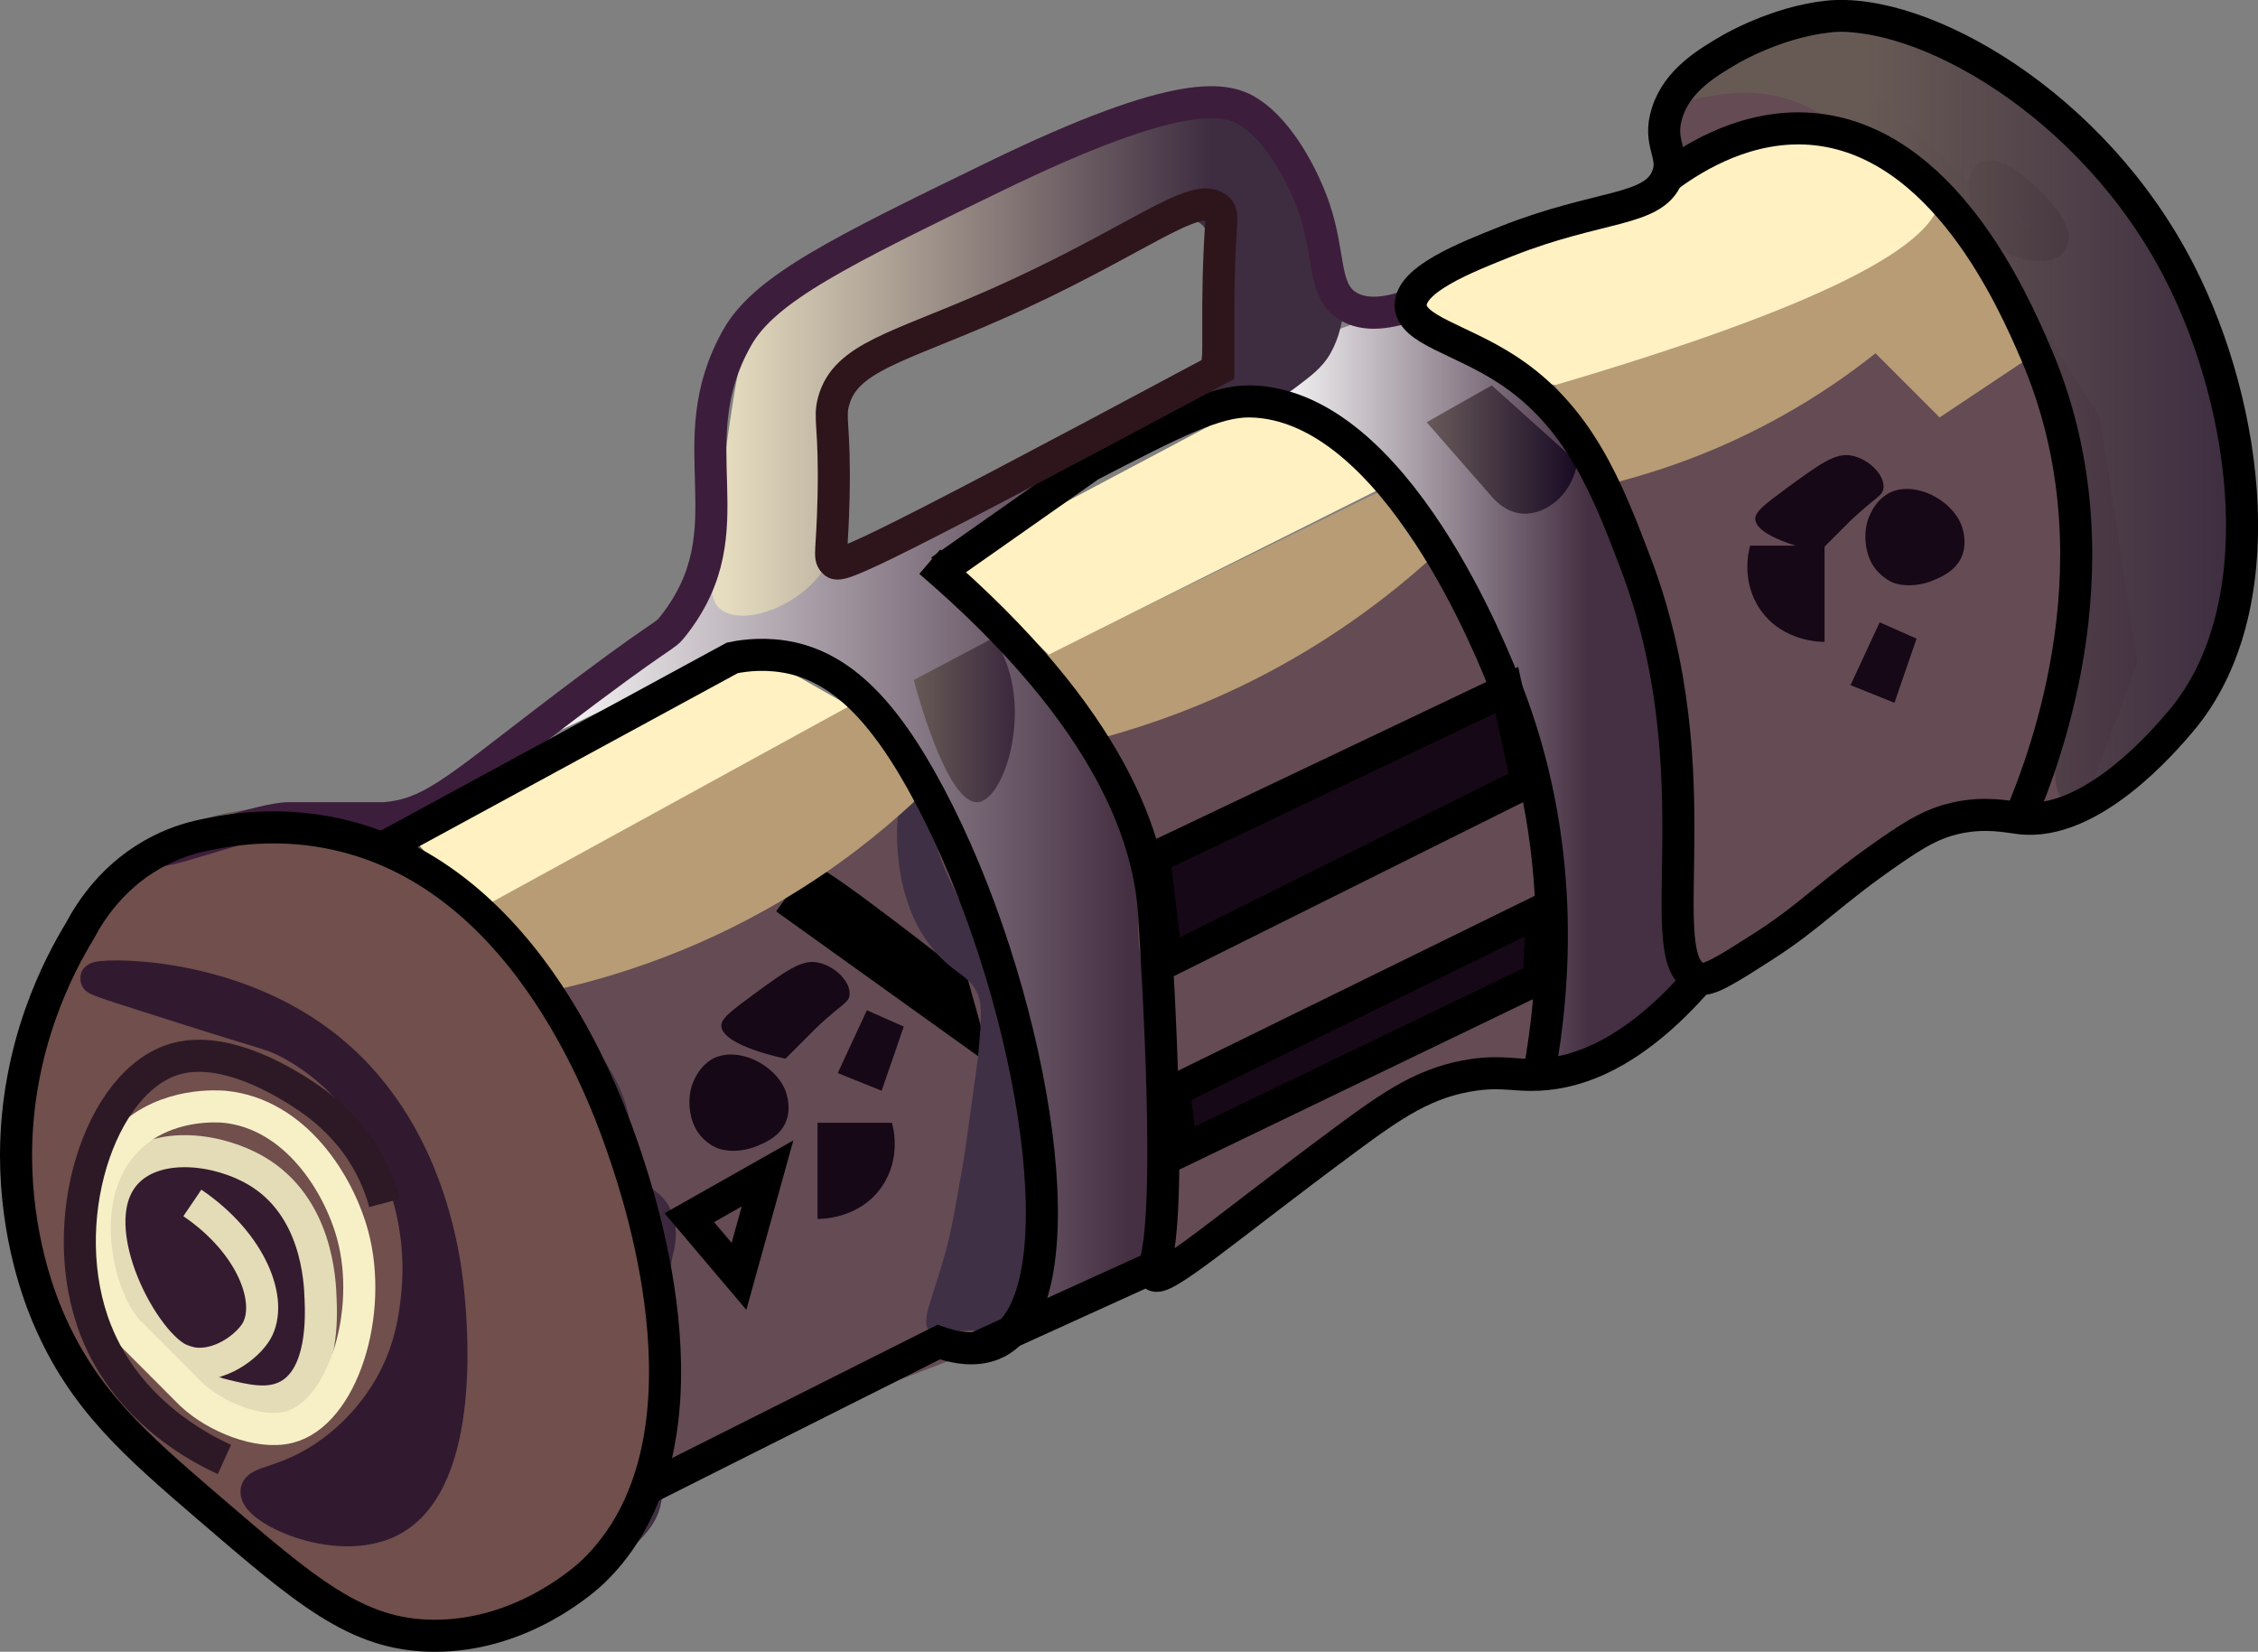 <?xml version="1.0" encoding="UTF-8"?>
<svg id="Lag_1" xmlns="http://www.w3.org/2000/svg" xmlns:xlink="http://www.w3.org/1999/xlink" viewBox="0 0 70.43 51.52">
  <rect x="0" y="0" width="70.43" height="51.52" fill="#808080" stroke="none"/>
  <defs>
    <style>
      .cls-1 {
        stroke: #351b2f;
      }

      .cls-1, .cls-2, .cls-3, .cls-4, .cls-5, .cls-6, .cls-7, .cls-8, .cls-9, .cls-10 {
        stroke-miterlimit: 10;
      }

      .cls-1, .cls-2, .cls-5, .cls-7, .cls-8, .cls-9, .cls-10 {
        fill: none;
      }

      .cls-11 {
        fill: #351b2f;
      }

      .cls-2, .cls-6 {
        stroke: #000;
      }

      .cls-12 {
        fill: url(#Ikke-navngivet_forløb_7);
      }

      .cls-13 {
        fill: url(#Ikke-navngivet_forløb_5);
      }

      .cls-3 {
        fill: url(#Ikke-navngivet_forløb_3-3);
        stroke: url(#Ikke-navngivet_forløb_4);
      }

      .cls-14 {
        fill: url(#Ikke-navngivet_forløb_8);
      }

      .cls-4 {
        fill: #31192f;
        stroke: #31192f;
      }

      .cls-15 {
        fill: #3f3045;
      }

      .cls-5 {
        stroke: #2d1925;
      }

      .cls-6, .cls-16 {
        fill: #160816;
      }

      .cls-7 {
        stroke: #f7f0c7;
      }

      .cls-17 {
        fill: #fff1c1;
      }

      .cls-8 {
        stroke: #3d1d3c;
      }

      .cls-18 {
        fill: #654b54;
      }

      .cls-19 {
        fill: #704f4c;
      }

      .cls-20 {
        fill: #b79c75;
      }

      .cls-21 {
        fill: url(#Ikke-navngivet_forløb_3);
      }

      .cls-22 {
        fill: url(#Ikke-navngivet_forløb_3-2);
      }

      .cls-23 {
        fill: url(#Ikke-navngivet_forløb_6);
      }

      .cls-9 {
        stroke: #e3dcb7;
      }

      .cls-10 {
        stroke: #2d151b;
      }
    </style>
    <linearGradient id="Ikke-navngivet_forløb_3" data-name="Ikke-navngivet forløb 3" x1="16.49" y1="27.2" x2="40.5" y2="27.2" gradientTransform="translate(0 53.75) scale(1 -1)" gradientUnits="userSpaceOnUse">
      <stop offset="0" stop-color="#fff"/>
      <stop offset=".78" stop-color="#452f42"/>
    </linearGradient>
    <linearGradient id="Ikke-navngivet_forløb_3-2" data-name="Ikke-navngivet forløb 3" x1="39.5" y1="31.87" x2="52.38" y2="31.87" xlink:href="#Ikke-navngivet_forløb_3"/>
    <linearGradient id="Ikke-navngivet_forløb_3-3" data-name="Ikke-navngivet forløb 3" x1="3.5" y1="15.86" x2="20.58" y2="15.86" xlink:href="#Ikke-navngivet_forløb_3"/>
    <linearGradient id="Ikke-navngivet_forløb_4" data-name="Ikke-navngivet forløb 4" x1="3" y1="15.86" x2="21.08" y2="15.86" gradientTransform="translate(0 53.75) scale(1 -1)" gradientUnits="userSpaceOnUse">
      <stop offset=".57" stop-color="#675a55"/>
      <stop offset="1" stop-color="#362339" stop-opacity=".9"/>
    </linearGradient>
    <linearGradient id="Ikke-navngivet_forløb_5" data-name="Ikke-navngivet forløb 5" x1="22.18" y1="42.65" x2="41.93" y2="42.65" gradientTransform="translate(0 53.75) scale(1 -1)" gradientUnits="userSpaceOnUse">
      <stop offset=".02" stop-color="#e6ddc0"/>
      <stop offset=".79" stop-color="#3e2d40"/>
    </linearGradient>
    <linearGradient id="Ikke-navngivet_forløb_6" data-name="Ikke-navngivet forløb 6" x1="52.49" y1="40.71" x2="70" y2="40.71" gradientTransform="translate(0 53.75) scale(1 -1)" gradientUnits="userSpaceOnUse">
      <stop offset=".33" stop-color="#675a55"/>
      <stop offset="1" stop-color="#362339" stop-opacity=".9"/>
    </linearGradient>
    <linearGradient id="Ikke-navngivet_forløb_7" data-name="Ikke-navngivet forløb 7" x1="28.5" y1="31.29" x2="31.65" y2="31.29" gradientTransform="translate(0 53.75) scale(1 -1)" gradientUnits="userSpaceOnUse">
      <stop offset="0" stop-color="#675a55"/>
      <stop offset="1" stop-color="#362339" stop-opacity=".9"/>
    </linearGradient>
    <linearGradient id="Ikke-navngivet_forløb_8" data-name="Ikke-navngivet forløb 8" x1="44.5" y1="39.73" x2="49.2" y2="39.73" gradientTransform="translate(0 53.75) scale(1 -1)" gradientUnits="userSpaceOnUse">
      <stop offset="0" stop-color="#685a5a"/>
      <stop offset="1" stop-color="#190a24"/>
    </linearGradient>
  </defs>
  <g id="Lag_13">
    <path class="cls-18" d="M17.25,30.46l11.75-6.19,3.62,13.62-1.5,3.97-5.62,2.16c-1.58.7-3.15,1.41-4.73,2.11l-3.52-15.68h0Z"/>
    <path class="cls-18" d="M34.01,23.02l10.53-5.5c.25.35.6.86.96,1.5.99,1.76,1.52,3.47,2,6,.39,2.04.79,4.83.9,8.24-1.08.09-2.16.17-3.23.26l-2.46,1.68-3.33,2.3-2.48,1.86-.9-.13s-1.99-16.21-1.99-16.21Z"/>
    <path class="cls-18" d="M49.87,14.85l12.45-6.83,3.18,5,1.17,7.64-1.64,4.4-1.86.61s-2.19.26-1.93-.2-2.24,1.31-2.24,1.31l-2.78,1.87-2.82,1.8-1.1-.55-2.44-15.05h0Z"/>
    <polygon class="cls-18" points="52.39 2.79 57.72 2.22 61.91 6.14 62.97 9.73 53.5 16.02 51.17 7.65 52.39 2.79"/>
  </g>
  <g id="Lag_5">
    <path class="cls-21" d="M32.5,41.02c.26.2.87-.21,2-1,1.66-1.15,1.9-1.62,2-2,.1-.39.04-.69,0-1-.3-2.13.27-2.29,0-4-.27-1.74-.99-2.38-1-4v-1c0-1.49.04-1.66,0-2-.08-.6-.32-1.02-1-2-2.17-3.13-2.45-2.8-4-5-.62-.88-.96-.74-1-1-.38-2.35,11.02-5.96,11-6,0-.03-8.33,2.42-11,4-.33.2-1.43.88-3,1-.46.03-.7,0-1,0-1.68,0-3,1.17-4,2-3.39,2.83-5.17,3.71-5,4,.34.59,6.81-4.2,10-2,1.16.8,2.3,2.85,3,4,.08.13.57.94,1,2,.6,1.49.61,2.31,1,5,.82,5.72,1.41,6.49,1,8-.06.22-.24.82,0,1Z"/>
    <path class="cls-22" d="M48.3,33.91c.26.2.87-.21,2-1,1.66-1.15,1.9-1.62,2-2,.1-.39.04-.69,0-1-.26-1.81.07-2.26.08-3.14,0-.41-.06-.72-.08-.86-.36-2.14-.15-4.26-1-7-.38-1.23-.82-2.13-1.8-3.89-1.43-2.55-1.04-1.34-2-3-.14-.24-.42-.75-1-1-.5-.22-.73.11-1.2-.11-.46-.22-.43-.6-.8-.89-.54-.41-1.34-.19-2,0-1.01.29-3.1,1.15-3,2,.07.58,1.08.51,2.8,1.89.67.54,1.1,1.02,1.2,1.11.58.57.99,1.35,1.8,2.89.36.68.68,1.29,1,2,1.05,2.32,2.24,4.97,2.2,8.11-.05,2.94-.07,4.41-.2,4.89-.07.26-.23.82,0,1Z"/>
    <path class="cls-3" d="M16.11,49.87c.78-.21,1.3-.51,2-1,1.66-1.15,1.9-1.62,2-2,.1-.39.04-.69,0-1-.21-1.47-.12-2.97,0-4,.28-2.36.39-2.85.39-2.85.06-.23.15-.6,0-1-.2-.53-.63-.54-1-1-.47-.6-.18-1.14-.39-2.15-.12-.59-.37-1.1-1-2-2.17-3.13-2.45-2.8-4-5,0,0-.49-.56-1-1-1.32-1.13-4.26-1.56-6.61-.85-.32.1-1.13.37-2,1-.67.49-1.01.73-1,1,.03.85,3.4.61,6,2,3.78,2.03,5.43,7.26,5.61,10.85.23,4.55-1.79,8.55-.61,9.15.35.18.9.03,1.61-.15Z"/>
  </g>
  <g id="Lag_16">
    <path class="cls-13" d="M25.5,18.02c-.83.98-2.34,1.48-3,1-.4-.28-.44-.88,0-4,.41-2.94.63-4.42,1-5,.51-.81.86-.82,5-3,1.98-1.04,4.1-1.82,6-3,.82-.51,1.78-1.15,3-1,.94.12,1.58.65,2,1,2.11,1.78,3.05,5.14,2,7-.26.46-.66.74-1,1-.87.68-2.43,1.48-3,1-.31-.26-.16-.76,0-2,.3-2.38.45-3.57,0-4-.35-.34-1.1-.36-6,2-4.42,2.13-4.78,2.61-5,3-1.25,2.23.49,4.25-1,6Z"/>
  </g>
  <g id="Lag_12">
    <circle class="cls-16" cx="13.5" cy="31.02" r="1"/>
    <path class="cls-16" d="M22.5,32.02c.08.62,2,1,2,1h0l1-1c.77-.72.98-.74,1-1,.03-.41-.47-.9-1-1-.5-.1-1,.27-2,1-.69.51-1.03.76-1,1Z"/>
    <path class="cls-16" d="M22.24,33.02c.77-.4,1.94.18,2.26,1,.05.14.19.57,0,1-.2.44-.62.61-.9.73-.57.23-1.12.15-1.34,0,0,0-.01,0-.02,0-.16-.1-.54-.34-.68-.91-.11-.43-.03-.8,0-.91.03-.12.21-.66.68-.91Z"/>
    <polygon class="cls-16" points="28.19 32.02 27.5 34.02 26.13 33.47 27.04 31.51 28.19 32.02"/>
    <path class="cls-16" d="M25.5,35.02h2.32c.04.13.3,1.11-.32,2-.7,1.01-1.91,1-2,1v-3Z"/>
    <path class="cls-16" d="M58.92,15.38c.77-.4,1.94.18,2.26,1,.05.14.19.57,0,1-.2.44-.62.61-.9.73-.57.23-1.12.15-1.34.01,0,0-.01,0-.02-.01-.16-.1-.54-.34-.68-.91-.11-.43-.03-.8,0-.91.03-.12.21-.66.68-.91Z"/>
    <path class="cls-16" d="M56.91,17.02h-2.32c-.04.13-.3,1.11.32,2,.7,1.01,1.91,1,2,1v-3Z"/>
    <path class="cls-16" d="M54.75,16.21c.08.62,2,1,2,1h0l1-1c.77-.72.98-.74,1-1,.03-.41-.47-.9-1-1-.5-.1-1,.27-2,1-.69.51-1.03.76-1,1Z"/>
    <polygon class="cls-16" points="59.78 19.92 59.09 21.92 57.72 21.37 58.63 19.41 59.78 19.92"/>
    <polyline class="cls-16" points="16.43 39.52 18.7 39.23 18.7 42.52 16.43 43.71 16.43 39.09"/>
    <polygon class="cls-16" points="16.78 44.57 18.7 44.26 18.7 46.52 16.78 48.01 16.78 44.57"/>
    <polygon class="cls-2" points="21.5 37.98 23.94 36.6 23.05 39.81 21.5 37.98"/>
    <path class="cls-2" d="M4,27.52c1.01.34,7.03,2.48,10,9,3.12,6.84.42,13.07,0,14"/>
    <polygon class="cls-6" points="36.61 34.02 48.11 28.38 48 30.52 36.86 35.89 36.61 34.02"/>
    <polygon class="cls-6" points="36 26.75 47 21.52 47.63 24.4 36.39 30 36 26.75"/>
    <path class="cls-6" d="M62,5.52c.36-.24,2.25,1.54,2,2-.12.21-.67.13-1,0-1-.4-1.26-1.82-1-2Z"/>
    <path class="cls-6" d="M24.5,28.02l5.58,4-.35-1.25s-4.13-3.25-4.43-3.25h-.3"/>
    <path class="cls-15" d="M28,25.52c.07-.66.28-1.5.5-1.5s.39.94.5,1.5c.4,1.98.9,2.14,2,5,1.27,3.3,1.91,4.95,1.5,6.5-.19.71-.55,1.37-.5,2.5.04.98.37,1.72,0,2-.2.15-.42.06-1,0-1.32-.13-1.73.27-2,0-.31-.31.08-.95.5-2.5.18-.65.28-1.27.5-2.5.08-.45.14-.85.5-3.5.1-1.08.15-1.63,0-2-.2-.49-.53-.58-1-1-1.75-1.57-1.52-4.29-1.5-4.5Z"/>
    <path class="cls-23" d="M64.5,25.02c1.1.45,3.88-2.54,5-6,2.34-7.21-4.27-14.23-5-15-.31-.33-2.84-2.97-5-3h-2c-1.71,0-1.73-.04-2,0-1.75.24-3.16,1.65-3,2,.14.3,1.33-.4,3,0,.43.1,1.07.32,2,1,4.29,3.14,6,7,6,7,3.05,6.82-.53,13.38,1,14Z"/>
  </g>
  <g id="Lag_4">
    <path class="cls-20" d="M50.5,15.02c1.4-.37,3.14-.97,5-2,1.18-.65,2.18-1.35,3-2,.67.67,1.33,1.33,2,2,1-.67,2-1.33,3-2-.2-.78-.53-1.45-1-2-.43-.51-.62-.5-1-1-.74-.99-.52-1.73-1-2-.32-.18-.94-.14-2.24.89-3.25,1.7-6.5,3.41-9.76,5.11"/>
    <path class="cls-20" d="M42.97,15.28l.16.23,1.4,2c-1.2,1.07-2.87,2.36-5.04,3.5-1.9,1-3.67,1.61-5.09,2-.64-.83-1.27-1.67-1.91-2.5,3.55-1.75,7.11-3.49,10.66-5.24"/>
    <path class="cls-20" d="M14.5,28.02c.31.25.66.58,1,1,.6.73.95,1.46,1.15,2,2.03-.4,4.86-1.21,7.85-3,1.64-.98,2.96-2.04,4-3,.06-.29.09-.63,0-1-.33-1.44-2.03-1.96-2.15-2-3.95,2-7.9,4-11.85,6Z"/>
  </g>
  <g id="Lag_11">
    <path class="cls-19" d="M1.5,40.02c-.56-1.55-1.09-3.01-1-5,.08-1.92.7-3.32,1-4,.59-1.31,1.3-2.91,3-4,2.02-1.3,4.17-1.08,5-1,3.13.32,5.18,2.21,6,3,2.14,2.04,2.82,4.21,4,8,1.38,4.42,2.07,6.63,1,9-1.12,2.48-3.48,3.72-4,4-.83.44-2.22,1.17-4,1-1.37-.13-2.26-.76-4-2-1.21-.86-3.22-2.33-5-5-.34-.5-1.26-1.94-2-4Z"/>
  </g>
  <g id="Lag_14">
    <path class="cls-8" d="M44,9.52c-.58.21-1.41.4-2,0-.74-.5-.51-1.54-1-3-.35-1.03-1.09-2.4-2-3-.71-.47-2.1-.87-8,2-4.75,2.31-7.13,3.47-8,5-1.92,3.38.4,5.95-2,9-.33.42-.08,0-4,3-2.87,2.2-3.6,2.88-5,3h-3c-.85,0-3.54,1-4,1"/>
  </g>
  <g id="Lag_6">
    <path class="cls-12" d="M31,19.89c-.83.44-1.67.88-2.5,1.32.06.22,1.03,3.89,2,3.81.72-.06,1.49-2.2,1-4-.13-.47-.32-.85-.5-1.13Z"/>
    <path class="cls-14" d="M46.53,12.02l-2.03,1.15,2.03,2.32c.13.15.47.5.96.53.71.05,1.55-.58,1.71-1.6-.89-.8-1.78-1.6-2.67-2.4Z"/>
  </g>
  <g id="Lag_3">
    <polygon class="cls-17" points="29.73 17.52 39.58 12.3 43.5 15.02 32.71 20.42 29.73 17.52"/>
    <polyline class="cls-17" points="12.74 26 23.69 20.42 26.5 22.02 14.9 28.38"/>
    <path class="cls-17" d="M44.5,9.02c.44-.23,1.13-.58,2-1,2.29-1.1,3.27-1.41,5.07-2.34.56-.29,1.38-.73,2.36-1.34h0c.13-.09.28-.17.44-.25,1.23-.58,2.5-.28,3.14-.08,1.93.58,2.93,1.24,3,2,.15,1.6-3.85,3.6-12,6-1.49-.23-2.47-.7-3-1-.52-.3-.85-.57-1-1-.14-.4-.06-.79,0-1h0Z"/>
  </g>
  <g id="Lag_18">
    <path class="cls-2" d="M52,5.52c.93-.69,2.56-1.65,4.5-1.5,4.12.33,6.31,5.4,7,7,2.71,6.28.33,12.55-.5,14.5"/>
  </g>
  <g id="sort_rundt_om">
    <path class="cls-2" d="M18.5,49.02c4.07-3.92,1.45-11.66,1-13-.48-1.42-2.92-8.66-9-10-1.61-.36-3.04-.2-4,0-.43.08-.95.22-1.5.5-1.46.73-2.2,1.93-2.5,2.5-.67,1.1-1.99,3.6-2,7,0,2.55.73,4.44,1,5.07,1.09,2.56,2.71,3.96,5,5.93,3.05,2.62,4.62,3.98,7,4,2.84.03,4.84-1.85,5-2Z"/>
    <path class="cls-2" d="M48,33.52c.52-2.83.84-7.27-1-12-.4-1.03-3.46-8.91-8-9-1.08-.02-2.39.65-5,2l-4.67,3.28"/>
    <path class="cls-2" d="M52,5.52c.28-.69-.31-1.03,0-2,.32-1.02,1.26-1.57,2-2,0,0,1.42-.83,3-1,2.93-.31,8.31,2.71,11,8,2.14,4.2,2.98,10.52,0,14-.51.6-2.79,3.27-5,3-.36-.04-1.07-.21-2,0-.7.16-1.2.45-2,1-1.96,1.35-2.46,2.01-4,3-1.14.73-1.71,1.09-2,1-1.62-.5.55-6.33-2-13-.85-2.23-1.73-4.53-4-6-1.46-.95-2.99-1.23-3-2,0-.81,1.69-1.48,3-2,2.89-1.14,4.56-.92,5-2Z"/>
    <path class="cls-2" d="M20,46.52l9.28-4.66c.91.32,1.48.19,1.84,0,2.65-1.43,1.17-10.46-1.84-16.49-1.49-2.98-2.88-4.47-4.6-4.85-.75-.16-1.41-.09-1.84,0l-10.93,5.94"/>
    <path class="cls-2" d="M53,30.52c-2.05,2.36-3.77,2.94-5,3-.74.04-1.09-.12-2,0-1.52.21-2.55.93-4,2-3.73,2.76-5.73,4.51-6,4.25-.06-.06,0-.21,0-.25.58-1.67.12-9.01,0-11-.14-2.21-1.2-6.03-7-11h0"/>
    <path class="cls-2" d="M30.5,42.02c1.83-.83,3.67-1.67,5.5-2.5"/>
  </g>
  <g id="Lag_8">
    <path class="cls-1" d="M6,36.52c2.6,1.65,3.62,3.87,3,5-.08.15-.48.82-2,1"/>
    <path class="cls-1" d="M6,41.52c.45-.03.89-.52,1-1,.22-.97-1-1.52-1-3,0-.57.18-.84,0-1-.34-.3-1.56.17-2,1-.78,1.47.9,4.08,2,4Z"/>
    <path class="cls-11" d="M7.12,43.23c.6.11,1.22.16,1.76-.18.43-.27.77-.73.85-1.24.03-.19-.05-.41-.26-.46-.18-.04-.43.05-.46.26-.02.1-.04.19-.07.28-.02.05.04-.08,0,0,0,.02-.02.04-.03.05-.02.05-.05.09-.08.13-.01.02-.03.04-.04.06-.03.04.04-.04,0,0s-.07.08-.1.11c-.03.03-.07.06-.1.09.04-.03.02,0-.01,0-.02,0-.04.03-.06.04-.04.02-.08.05-.12.07-.02,0-.08.04,0,0-.02,0-.04,0-.06.02-.05.02-.1.03-.15.04-.03,0-.05,0-.08.02.05,0-.03,0-.04,0-.13,0-.26,0-.38,0-.08,0-.11,0-.14-.02-.07,0-.13-.02-.2-.03-.19-.03-.41.05-.46.26-.04.18.06.42.26.46h0l-.03.04Z"/>
    <path class="cls-11" d="M6.98,40.23c.03.11.06.22.09.34,0,.03.01.06.02.09,0,0,.02.1,0,.04s0,.03,0,.04v.09s.02-.08,0,0c0,.02-.01.04-.02.06-.02.08.04-.07,0,0-.01.02-.02.04-.03.06s-.02.04-.04.06c-.05.07.05-.06,0,0-.03.04-.07.07-.1.11s-.07.07-.11.1c-.02.02-.04.03-.05.04-.03.03.06-.04,0,0-.08.06-.17.11-.26.16-.06.03.04,0,0,0-.02,0-.05.02-.07.02-.03,0-.06,0-.09.02-.09.02.08,0-.02,0-.03,0-.12.02-.15,0,.05,0,.06,0,.03,0h-.04s-.06-.02-.08-.02c-.19-.06-.42.07-.46.26-.05.21.06.39.26.46.58.19,1.17-.12,1.58-.51.19-.19.36-.43.4-.69.05-.31-.04-.63-.13-.93-.05-.19-.27-.32-.46-.26s-.32.26-.26.46h0Z"/>
    <path class="cls-11" d="M4.98,37.16l.49.96c.15.29.31.58.42.88s.13.59.06.9c-.04.16-.09.32-.15.48-.03.08-.13.21,0,.09.06-.06.07.07,0-.04-.07-.1-.16-.18-.23-.28-.08-.12-.15-.24-.21-.36-.12-.24-.2-.5-.26-.76s-.1-.54-.12-.81c-.01-.14-.02-.29-.02-.43,0-.06-.03-.25,0-.29l-.63-.17c.08.31.14.63.17.95s.02.61.04.92c.03.62.32,1.13.79,1.53.19.17.57.14.63-.17.19-1.08-.11-2.11-.47-3.12-.16-.45-.86-.27-.72.2l.2.71c.13.46.86.27.72-.2l-.2-.71-.72.2c.31.86.64,1.79.47,2.72l.63-.17c-.18-.16-.35-.32-.46-.54-.12-.23-.11-.49-.11-.74,0-.6-.08-1.21-.23-1.79-.07-.27-.43-.37-.63-.17-.23.24-.23.56-.23.88,0,.3.03.6.07.9.08.58.24,1.16.55,1.66.15.25.35.53.61.69.29.18.7.14.9-.15.18-.25.27-.63.33-.92.07-.36.07-.71-.02-1.06-.1-.37-.28-.72-.46-1.06l-.57-1.13c-.22-.43-.87-.05-.65.38h0v.02Z"/>
    <path class="cls-11" d="M6.57,36.92c.3.19.62.34.96.45.14.04.29.07.44.12.12.04.21.08.3.19.36.46.47,1.1.39,1.67l.74-.1c-.26-.72-.63-1.37-1.12-1.95-.13-.16-.4-.13-.53,0-.15.15-.13.37,0,.53.4.48.72,1.04.93,1.62.06.18.22.3.41.27s.3-.18.33-.37c.09-.72-.09-1.51-.52-2.09-.12-.16-.26-.3-.44-.39-.16-.08-.33-.13-.51-.17-.35-.09-.68-.23-.98-.43-.17-.11-.41-.03-.51.13-.11.18-.04.4.13.51h-.02Z"/>
    <path class="cls-11" d="M6.22,42.07c.21-.05.43-.08.62-.15.25-.09.42-.26.58-.47.12-.16.25-.35.3-.55.06-.26,0-.51-.06-.76-.05-.19-.27-.32-.46-.26s-.31.26-.26.46c.01.04.02.08.03.13s0,.09.03.13c0-.05,0-.06,0-.04v.16s.01-.08,0,0c0,0-.01.06-.02.06,0,0,.04-.08,0,0-.02.04-.04.07-.06.11-.04.07-.1.13-.14.2.02-.03.05-.06,0,0-.01,0-.02.03-.04.04s-.08.06-.08.08c0-.02.07-.05.01,0-.02,0-.03.02-.05.03-.06.04.06-.02.01,0-.02,0-.04,0-.06.02-.19.05-.38.09-.56.14s-.32.27-.26.46c.06.2.26.31.46.26h.01Z"/>
    <path class="cls-11" d="M6.86,40.22c0,.2-.02.4-.05.59v-.1.14s-.02.1,0,.15c0,.05.02.1.04.14.05.08.13.15.22.17.1.02.2.02.29-.04.08-.05.16-.13.17-.22.04-.28.07-.56.08-.84,0-.09-.04-.2-.11-.27s-.17-.11-.27-.11c-.21,0-.37.16-.38.38h.01Z"/>
  </g>
  <g id="Lag_7">
    <path class="cls-9" d="M6,37.52c1.87,1.27,2.53,3.08,2,4-.29.49-1.15,1.13-2,1,0,0-.22-.04-.43-.14-1.2-.6-3.14-4.33-1.57-5.86.95-.93,2.81-.7,4,0,1.88,1.11,1.98,3.39,2,4,.02.51.1,2.39-1,3-.61.34-1.34.16-2,0-.96-.23-1.63-.7-2-1"/>
  </g>
  <g id="Lag_9">
    <path class="cls-7" d="M5,42.52c-.9-.9-.95-.95-1-1-.96-1.01-1.77-4.26,0-6,1.18-1.16,2.85-1.01,3-1,2.22.22,3.57,2.41,4,4,.66,2.44-.32,5.58-2,6-.94.23-2.27-.33-3-1-.06-.05-.06-.06-1-1Z"/>
  </g>
  <g id="Lag_10">
    <path class="cls-4" d="M3,30.52c.03-.13,3.95-.29,7,2,3.53,2.65,3.92,7.11,4,8,.08.9.53,5.97-2,7-1.67.68-4.03-.46-4-1,.02-.31.81-.25,2-1,1.04-.66,1.68-1.5,2-2,.78-1.21.93-2.37,1-3,.31-2.63-.78-4.62-1-5-.28-.49-1.2-2.05-3-3-.53-.28-.68-.26-3-1-2.01-.64-3.01-.95-3-1Z"/>
    <path class="cls-5" d="M7,45.52c-.75-.34-3-1.49-4-4-1.33-3.34.09-7.84,2.5-8.5,1.9-.52,4.34,1.37,4.5,1.5.57.45.94.93,1,1,.59.76.87,1.51,1,2"/>
  </g>
  <g id="Lag_15">
    <path class="cls-10" d="M26,17.52c-.15-.17-.04-.29,0-2,.05-2.24-.15-2.45,0-3,.37-1.38,2.01-1.68,5-3,4.4-1.93,6.32-3.66,7-3,.2.2.02.34,0,3v2h0c-11.74,6.28-11.83,6.19-12,6Z"/>
  </g>
</svg>